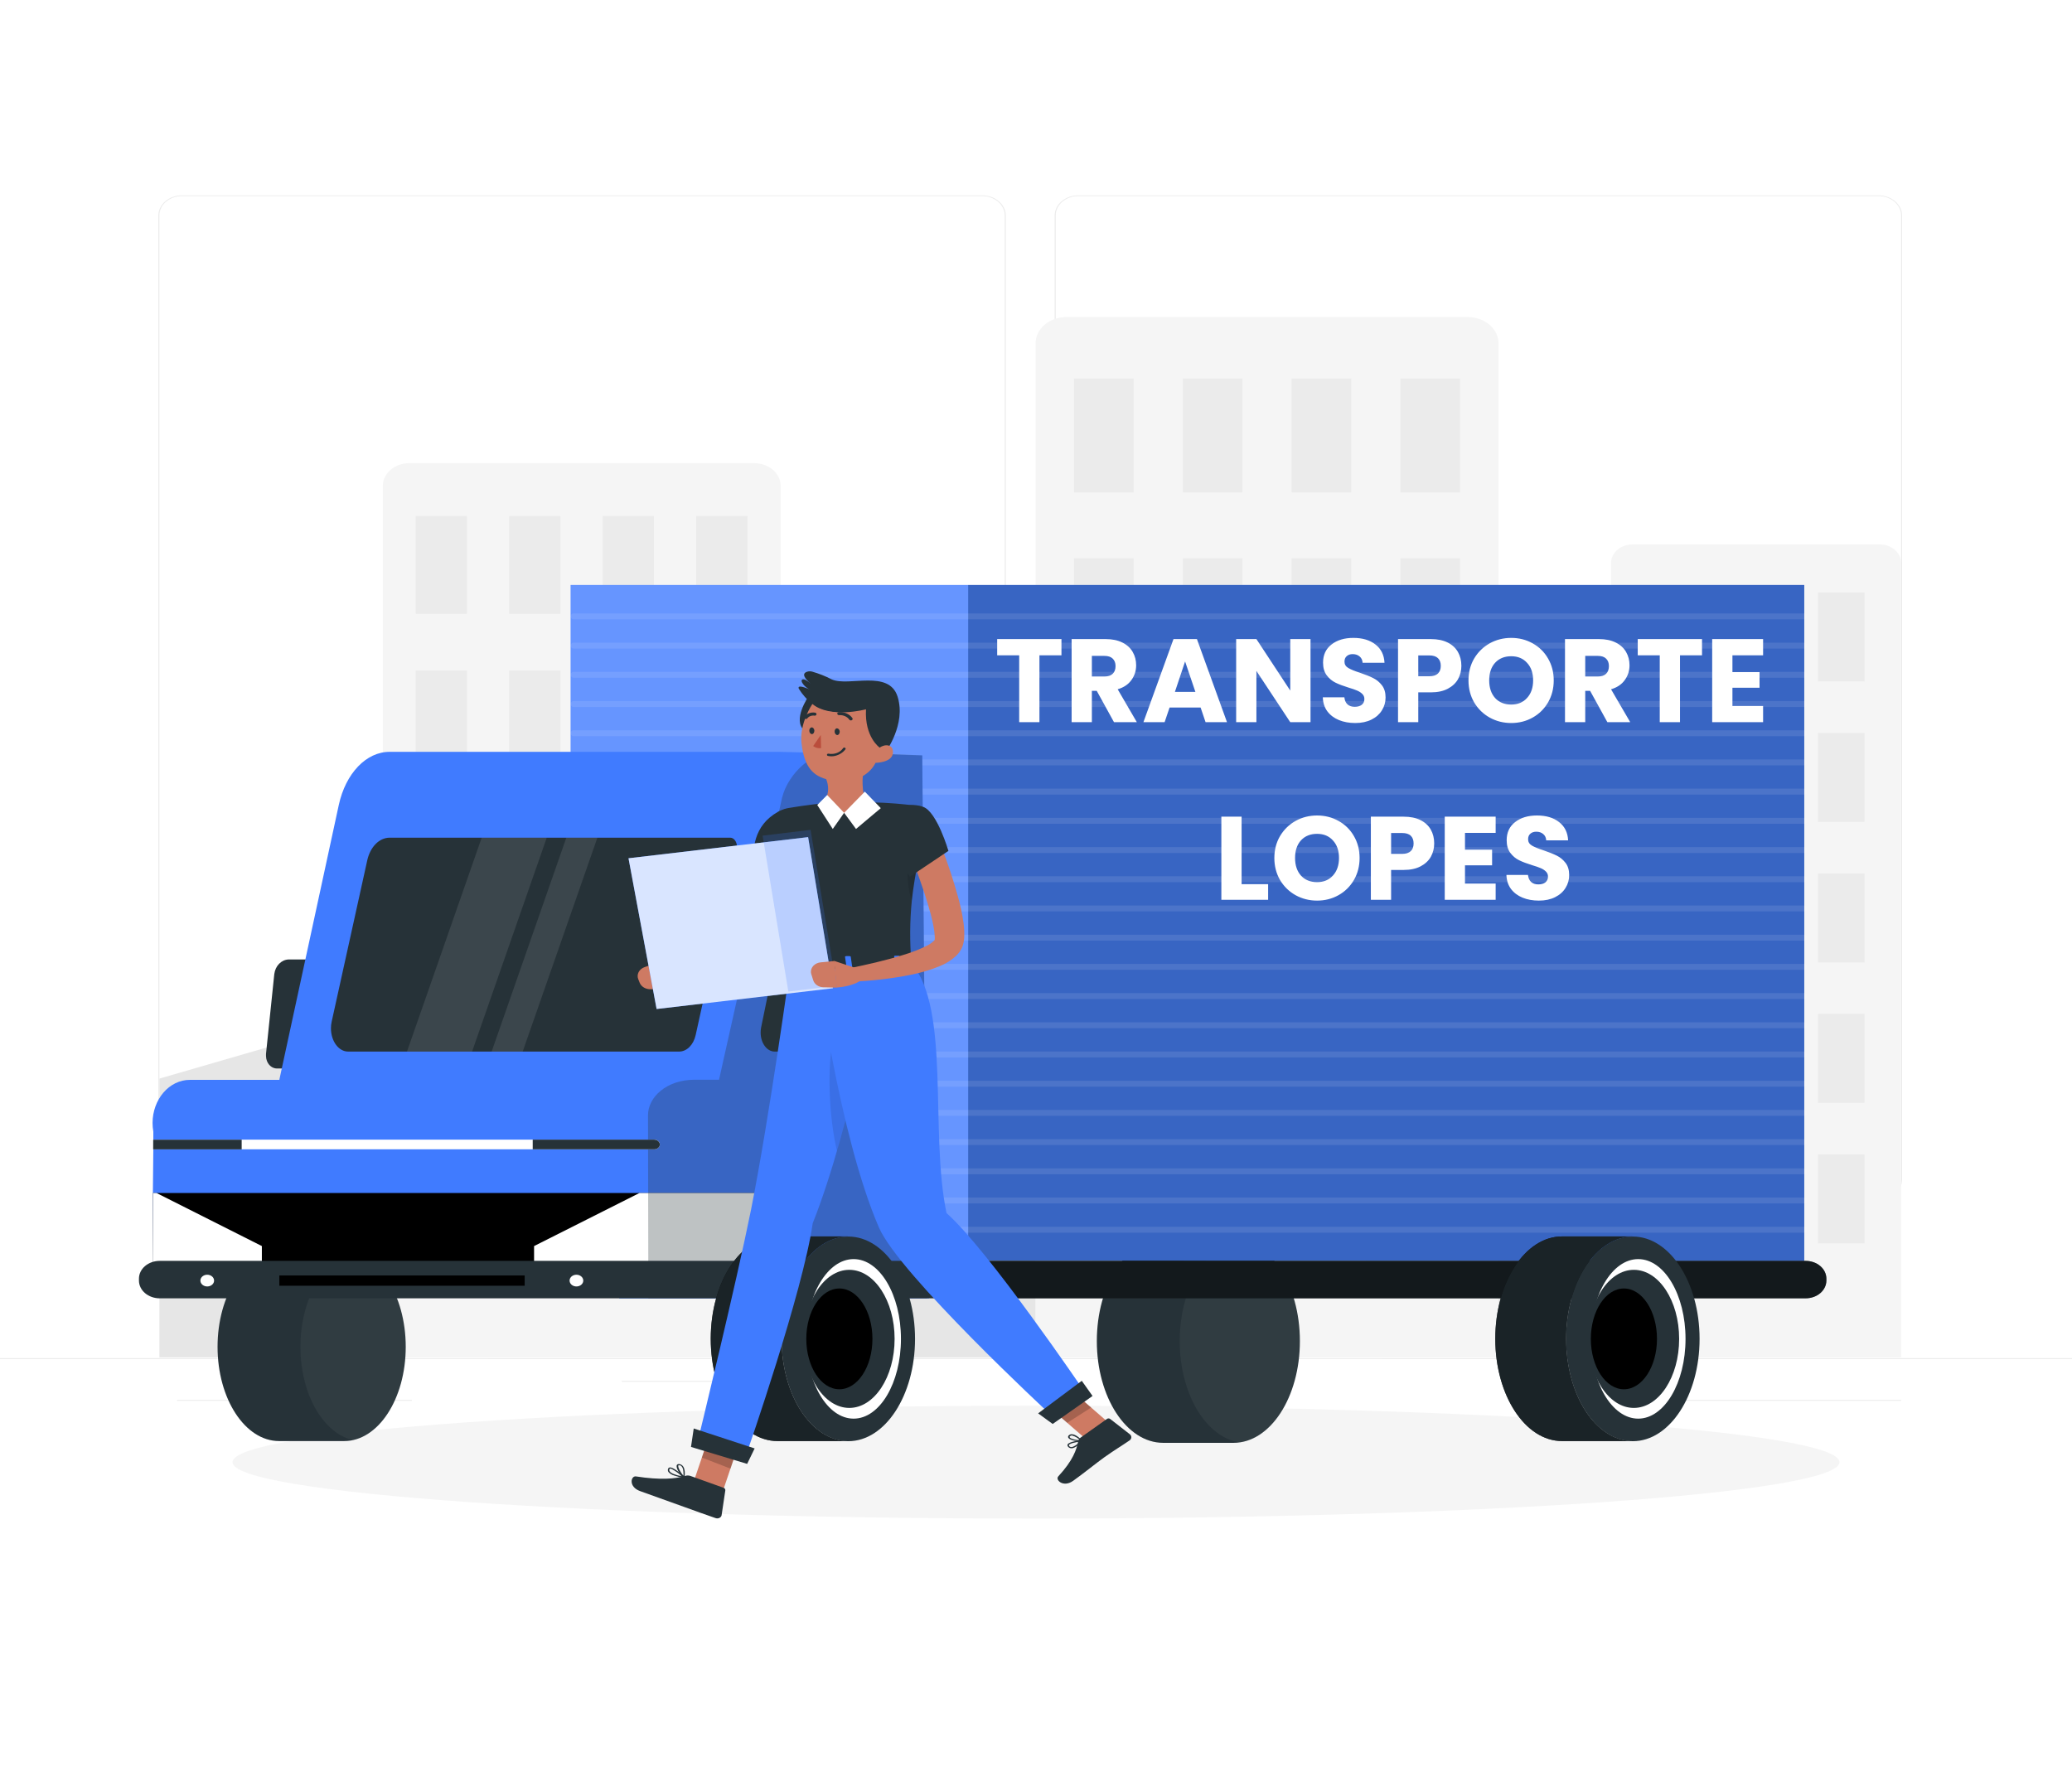 <svg width="700" height="600" viewBox="0 0 700 600" fill="none" xmlns="http://www.w3.org/2000/svg">
<path d="M700 458.88H0V459.18H700V458.88Z" fill="#EBEBEB"/>
<path d="M242.508 466.536H210.056V466.836H242.508V466.536Z" fill="#EBEBEB"/>
<path d="M642.278 472.968H562.94V473.268H642.278V472.968Z" fill="#EBEBEB"/>
<path d="M139.146 472.968H59.808V473.268H139.146V472.968Z" fill="#EBEBEB"/>
<path d="M331.8 405.36H61.474C59.356 405.357 57.327 404.634 55.831 403.349C54.334 402.064 53.494 400.323 53.494 398.508V72.792C53.513 70.987 54.361 69.262 55.855 67.99C57.349 66.718 59.368 66.003 61.474 66H331.8C333.92 66 335.953 66.722 337.453 68.007C338.952 69.292 339.794 71.035 339.794 72.852V398.508C339.794 400.325 338.952 402.068 337.453 403.353C335.953 404.638 333.92 405.36 331.8 405.36ZM61.474 66.24C59.449 66.243 57.508 66.935 56.078 68.163C54.647 69.392 53.844 71.056 53.844 72.792V398.508C53.844 400.244 54.647 401.908 56.078 403.137C57.508 404.365 59.449 405.057 61.474 405.06H331.8C333.825 405.054 335.765 404.361 337.197 403.134C338.629 401.907 339.437 400.244 339.444 398.508V72.792C339.437 71.056 338.629 69.393 337.197 68.166C335.765 66.939 333.825 66.246 331.8 66.24H61.474Z" fill="#EBEBEB"/>
<path d="M634.634 405.36H364.294C362.176 405.354 360.147 404.63 358.65 403.346C357.152 402.062 356.307 400.323 356.3 398.508V72.792C356.322 70.986 357.174 69.26 358.67 67.989C360.166 66.718 362.187 66.003 364.294 66H634.634C636.737 66.006 638.753 66.723 640.244 67.994C641.735 69.265 642.582 70.989 642.6 72.792V398.508C642.602 399.406 642.397 400.296 641.998 401.126C641.599 401.957 641.012 402.712 640.273 403.348C639.533 403.984 638.654 404.49 637.687 404.835C636.719 405.18 635.682 405.358 634.634 405.36ZM364.294 66.24C362.269 66.246 360.329 66.939 358.897 68.166C357.465 69.393 356.657 71.056 356.65 72.792V398.508C356.657 400.244 357.465 401.907 358.897 403.134C360.329 404.361 362.269 405.054 364.294 405.06H634.634C636.659 405.054 638.599 404.361 640.031 403.134C641.463 401.907 642.271 400.244 642.278 398.508V72.792C642.271 71.056 641.463 69.393 640.031 68.166C638.599 66.939 636.659 66.246 634.634 66.24H364.294Z" fill="#EBEBEB"/>
<path d="M138.18 156.492H254.8C255.973 156.49 257.136 156.687 258.22 157.072C259.305 157.456 260.29 158.02 261.12 158.731C261.95 159.442 262.608 160.287 263.056 161.216C263.504 162.146 263.734 163.142 263.732 164.148V458.604H129.332V164.136C129.336 162.12 130.267 160.187 131.923 158.755C133.58 157.324 135.828 156.511 138.18 156.492Z" fill="#F5F5F5"/>
<path d="M157.752 174.336H140.42V207.408H157.752V174.336Z" fill="#EBEBEB"/>
<path d="M252.532 174.336H235.2V207.408H252.532V174.336Z" fill="#EBEBEB"/>
<path d="M189.336 174.336H172.004V207.408H189.336V174.336Z" fill="#EBEBEB"/>
<path d="M220.934 174.336H203.602V207.408H220.934V174.336Z" fill="#EBEBEB"/>
<path d="M157.752 226.548H140.42V259.62H157.752V226.548Z" fill="#EBEBEB"/>
<path d="M252.532 226.548H235.2V259.62H252.532V226.548Z" fill="#EBEBEB"/>
<path d="M189.336 226.548H172.004V259.62H189.336V226.548Z" fill="#EBEBEB"/>
<path d="M220.934 226.548H203.602V259.62H220.934V226.548Z" fill="#EBEBEB"/>
<path d="M157.752 278.748H140.42V311.82H157.752V278.748Z" fill="#EBEBEB"/>
<path d="M252.532 278.748H235.2V311.82H252.532V278.748Z" fill="#EBEBEB"/>
<path d="M189.336 278.748H172.004V311.82H189.336V278.748Z" fill="#EBEBEB"/>
<path d="M220.934 278.748H203.602V311.82H220.934V278.748Z" fill="#EBEBEB"/>
<path d="M157.752 330.96H140.42V364.032H157.752V330.96Z" fill="#EBEBEB"/>
<path d="M252.532 330.96H235.2V364.032H252.532V330.96Z" fill="#EBEBEB"/>
<path d="M189.336 330.96H172.004V364.032H189.336V330.96Z" fill="#EBEBEB"/>
<path d="M220.934 330.96H203.602V364.032H220.934V330.96Z" fill="#EBEBEB"/>
<path d="M157.752 383.16H140.42V416.232H157.752V383.16Z" fill="#EBEBEB"/>
<path d="M252.532 383.16H235.2V416.232H252.532V383.16Z" fill="#EBEBEB"/>
<path d="M189.336 383.16H172.004V416.232H189.336V383.16Z" fill="#EBEBEB"/>
<path d="M220.934 383.16H203.602V416.232H220.934V383.16Z" fill="#EBEBEB"/>
<path d="M551.516 183.936H635.012C636.938 183.939 638.784 184.596 640.146 185.764C641.508 186.931 642.274 188.513 642.278 190.164V458.604H544.278V190.176C544.278 188.527 545.039 186.946 546.395 185.776C547.752 184.607 549.593 183.946 551.516 183.936Z" fill="#F5F5F5"/>
<path d="M572.488 200.172H556.738V230.232H572.488V200.172Z" fill="#EBEBEB"/>
<path d="M601.216 200.172H585.466V230.232H601.216V200.172Z" fill="#EBEBEB"/>
<path d="M629.93 200.172H614.18V230.232H629.93V200.172Z" fill="#EBEBEB"/>
<path d="M572.488 247.632H556.738V277.692H572.488V247.632Z" fill="#EBEBEB"/>
<path d="M601.216 247.632H585.466V277.692H601.216V247.632Z" fill="#EBEBEB"/>
<path d="M629.93 247.632H614.18V277.692H629.93V247.632Z" fill="#EBEBEB"/>
<path d="M572.488 295.104H556.738V325.164H572.488V295.104Z" fill="#EBEBEB"/>
<path d="M601.216 295.104H585.466V325.164H601.216V295.104Z" fill="#EBEBEB"/>
<path d="M629.93 295.104H614.18V325.164H629.93V295.104Z" fill="#EBEBEB"/>
<path d="M572.488 342.552H556.738V372.612H572.488V342.552Z" fill="#EBEBEB"/>
<path d="M601.216 342.552H585.466V372.612H601.216V342.552Z" fill="#EBEBEB"/>
<path d="M629.93 342.552H614.18V372.612H629.93V342.552Z" fill="#EBEBEB"/>
<path d="M572.488 390.024H556.738V420.084H572.488V390.024Z" fill="#EBEBEB"/>
<path d="M601.216 390.024H585.466V420.084H601.216V390.024Z" fill="#EBEBEB"/>
<path d="M629.93 390.024H614.18V420.084H629.93V390.024Z" fill="#EBEBEB"/>
<path d="M360.234 107.112H495.866C498.621 107.112 501.263 108.05 503.211 109.72C505.16 111.39 506.254 113.655 506.254 116.016V458.604H349.86V116.016C349.86 113.657 350.953 111.394 352.898 109.724C354.843 108.055 357.481 107.115 360.234 107.112Z" fill="#F5F5F5"/>
<path d="M382.998 127.884H362.838V166.356H382.998V127.884Z" fill="#EBEBEB"/>
<path d="M493.262 127.884H473.102V166.356H493.262V127.884Z" fill="#EBEBEB"/>
<path d="M419.748 127.884H399.588V166.356H419.748V127.884Z" fill="#EBEBEB"/>
<path d="M456.512 127.884H436.352V166.356H456.512V127.884Z" fill="#EBEBEB"/>
<path d="M382.998 188.628H362.838V227.1H382.998V188.628Z" fill="#EBEBEB"/>
<path d="M493.262 188.628H473.102V227.1H493.262V188.628Z" fill="#EBEBEB"/>
<path d="M419.748 188.628H399.588V227.1H419.748V188.628Z" fill="#EBEBEB"/>
<path d="M456.512 188.628H436.352V227.1H456.512V188.628Z" fill="#EBEBEB"/>
<path d="M382.998 249.372H362.838V287.844H382.998V249.372Z" fill="#EBEBEB"/>
<path d="M493.262 249.372H473.102V287.844H493.262V249.372Z" fill="#EBEBEB"/>
<path d="M419.748 249.372H399.588V287.844H419.748V249.372Z" fill="#EBEBEB"/>
<path d="M456.512 249.372H436.352V287.844H456.512V249.372Z" fill="#EBEBEB"/>
<path d="M382.998 310.104H362.838V348.576H382.998V310.104Z" fill="#EBEBEB"/>
<path d="M493.262 310.104H473.102V348.576H493.262V310.104Z" fill="#EBEBEB"/>
<path d="M419.748 310.104H399.588V348.576H419.748V310.104Z" fill="#EBEBEB"/>
<path d="M456.512 310.104H436.352V348.576H456.512V310.104Z" fill="#EBEBEB"/>
<path d="M382.998 370.836H362.838V409.308H382.998V370.836Z" fill="#EBEBEB"/>
<path d="M493.262 370.836H473.102V409.308H493.262V370.836Z" fill="#EBEBEB"/>
<path d="M419.748 370.836H399.588V409.308H419.748V370.836Z" fill="#EBEBEB"/>
<path d="M456.512 370.836H436.352V409.308H456.512V370.836Z" fill="#EBEBEB"/>
<path d="M349.846 233.004H263.69V458.616H349.846V233.004Z" fill="#E6E6E6"/>
<path d="M544.334 257.16H506.268V458.604H544.334V257.16Z" fill="#E6E6E6"/>
<path d="M129.248 458.604H53.844V364.416L129.248 342.552V458.604Z" fill="#E6E6E6"/>
<path d="M350 513.072C499.915 513.072 621.446 504.535 621.446 494.004C621.446 483.473 499.915 474.936 350 474.936C200.085 474.936 78.554 483.473 78.554 494.004C78.554 504.535 200.085 513.072 350 513.072Z" fill="#F5F5F5"/>
<path d="M416.752 418.704H392.952C380.562 418.704 370.552 434.1 370.552 453.096C370.552 472.092 380.59 487.476 392.952 487.476H416.752C429.142 487.476 439.152 472.08 439.152 453.096C439.152 434.112 429.142 418.704 416.752 418.704Z" fill="#263238"/>
<path opacity="0.05" d="M444.752 418.704H420.952C408.562 418.704 398.552 434.1 398.552 453.096C398.552 472.092 408.59 487.476 420.952 487.476H444.752C457.142 487.476 467.152 472.08 467.152 453.096C467.152 434.112 457.142 418.704 444.752 418.704Z" fill="white"/>
<path d="M609.546 426.072L192.78 425.82V197.64H609.546V426.072Z" fill="#407BFF"/>
<path opacity="0.3" d="M609.546 197.64H327.082V426.06H609.546V197.64Z" fill="#263238"/>
<path opacity="0.2" d="M327.082 197.64H192.78V430.572H327.082V197.64Z" fill="white"/>
<path opacity="0.1" d="M193.788 208.248H609.546" stroke="white" stroke-width="2" stroke-linecap="round" stroke-linejoin="round"/>
<path opacity="0.1" d="M193.788 218.124H609.546" stroke="white" stroke-width="2" stroke-linecap="round" stroke-linejoin="round"/>
<path opacity="0.1" d="M193.788 227.988H609.546" stroke="white" stroke-width="2" stroke-linecap="round" stroke-linejoin="round"/>
<path opacity="0.1" d="M193.788 237.852H609.546" stroke="white" stroke-width="2" stroke-linecap="round" stroke-linejoin="round"/>
<path opacity="0.1" d="M193.788 247.728H609.546" stroke="white" stroke-width="2" stroke-linecap="round" stroke-linejoin="round"/>
<path opacity="0.1" d="M193.788 257.592H609.546" stroke="white" stroke-width="2" stroke-linecap="round" stroke-linejoin="round"/>
<path opacity="0.1" d="M193.788 267.456H609.546" stroke="white" stroke-width="2" stroke-linecap="round" stroke-linejoin="round"/>
<path opacity="0.1" d="M193.788 277.32H609.546" stroke="white" stroke-width="2" stroke-linecap="round" stroke-linejoin="round"/>
<path opacity="0.1" d="M193.788 287.196H609.546" stroke="white" stroke-width="2" stroke-linecap="round" stroke-linejoin="round"/>
<path opacity="0.1" d="M193.788 297.06H609.546" stroke="white" stroke-width="2" stroke-linecap="round" stroke-linejoin="round"/>
<path opacity="0.1" d="M193.788 306.924H609.546" stroke="white" stroke-width="2" stroke-linecap="round" stroke-linejoin="round"/>
<path opacity="0.1" d="M193.788 316.8H609.546" stroke="white" stroke-width="2" stroke-linecap="round" stroke-linejoin="round"/>
<path opacity="0.1" d="M193.788 326.664H609.546" stroke="white" stroke-width="2" stroke-linecap="round" stroke-linejoin="round"/>
<path opacity="0.1" d="M193.788 336.528H609.546" stroke="white" stroke-width="2" stroke-linecap="round" stroke-linejoin="round"/>
<path opacity="0.1" d="M193.788 346.392H609.546" stroke="white" stroke-width="2" stroke-linecap="round" stroke-linejoin="round"/>
<path opacity="0.1" d="M193.788 356.268H609.546" stroke="white" stroke-width="2" stroke-linecap="round" stroke-linejoin="round"/>
<path opacity="0.1" d="M193.788 366.132H609.546" stroke="white" stroke-width="2" stroke-linecap="round" stroke-linejoin="round"/>
<path opacity="0.1" d="M193.788 375.996H609.546" stroke="white" stroke-width="2" stroke-linecap="round" stroke-linejoin="round"/>
<path opacity="0.1" d="M193.788 385.872H609.546" stroke="white" stroke-width="2" stroke-linecap="round" stroke-linejoin="round"/>
<path opacity="0.1" d="M193.788 395.736H609.546" stroke="white" stroke-width="2" stroke-linecap="round" stroke-linejoin="round"/>
<path opacity="0.1" d="M193.788 405.6H609.546" stroke="white" stroke-width="2" stroke-linecap="round" stroke-linejoin="round"/>
<path opacity="0.1" d="M193.788 415.476H609.546" stroke="white" stroke-width="2" stroke-linecap="round" stroke-linejoin="round"/>
<path d="M116.298 423.192H94.276C82.796 423.192 73.5 437.448 73.5 455.04C73.5 472.632 82.796 486.876 94.276 486.876H116.298C127.778 486.876 137.074 472.62 137.074 455.04C137.074 437.46 127.778 423.192 116.298 423.192Z" fill="#263238"/>
<path opacity="0.05" d="M144.312 423.192H122.276C110.796 423.192 101.5 437.448 101.5 455.04C101.5 472.632 110.796 486.876 122.276 486.876H144.312C155.778 486.876 165.088 472.62 165.088 455.04C165.088 437.46 155.778 423.192 144.312 423.192Z" fill="white"/>
<path d="M104.048 360.996H93.632C91.588 361.056 89.908 359.184 89.866 356.808C89.838 356.561 89.838 356.311 89.866 356.064L92.666 329.1C93.016 326.328 95.018 324.3 97.426 324.168H107.94C109.97 324.168 111.65 326.004 111.692 328.38C111.692 328.62 111.692 328.86 111.692 329.1L108.892 356.064C108.472 358.8 106.4 360.924 104.048 360.996Z" fill="#263238"/>
<path d="M114.464 271.932L94.374 364.8L313.096 438.24L311.57 255.216L263.466 254.016H131.698C123.774 253.956 116.788 261.252 114.464 271.932Z" fill="#407BFF"/>
<path d="M277.2 286.872C269.038 286.56 261.716 292.296 259.322 300.852L242.774 360.276H210.924L209.188 438.672H313.95" fill="#407BFF"/>
<path d="M117.6 355.284C114.394 355.284 111.804 351.756 111.804 347.412C111.803 346.655 111.887 345.899 112.056 345.156L124.082 290.628C125.09 286.104 128.17 283.008 131.656 283.02H246.708C247.954 283.02 248.976 284.388 248.976 286.092C248.979 286.394 248.946 286.696 248.878 286.992C246.358 298.224 238.168 335.436 235.032 349.668C234.304 353.004 232.036 355.284 229.432 355.284H117.6Z" fill="#263238"/>
<path d="M223.468 379.452C223.466 380.408 223.386 381.362 223.23 382.308L222.628 385.824L222.278 387.9L219.702 403.068L215.502 427.728L214.34 434.58H51.534V427.728L51.646 403.068L51.8 388.32V382.32C50.4 374.4 54.866 366.72 61.67 365.124C62.468 364.937 63.292 364.844 64.12 364.848H210.924C217.854 364.8 223.468 371.376 223.468 379.452Z" fill="#407BFF"/>
<path d="M306.222 290.4V348.852C306.222 352.392 304.108 355.272 301.49 355.284H261.702C259.084 355.284 256.97 352.404 256.97 348.852C256.969 348.273 257.025 347.695 257.138 347.124L269.402 287.364C269.99 284.496 271.95 282.564 274.134 282.672L301.658 283.968C304.206 284.1 306.222 286.944 306.222 290.4Z" fill="#263238"/>
<path opacity="0.1" d="M184.716 283.02H162.736L137.494 355.284H159.488L184.716 283.02Z" fill="white"/>
<path opacity="0.1" d="M201.824 283.02H191.324L166.096 355.284H176.582L201.824 283.02Z" fill="white"/>
<path d="M265.65 403.068V427.728H51.562L51.674 403.068H265.65Z" fill="black"/>
<path d="M235.83 403.068H216.034L180.432 420.996V427.728H265.65V403.068H235.83Z" fill="white"/>
<path d="M88.466 420.996V427.728H51.562L51.674 403.068H52.878L88.466 420.996Z" fill="white"/>
<path opacity="0.3" d="M313.194 438.672L311.57 255.216L282.17 254.016C274.834 253.704 266.364 261.012 264.222 269.484L242.914 364.8H234.612C225.288 364.8 218.904 370.62 218.918 376.8L219.044 438.696H313.194" fill="#263238"/>
<path d="M222.922 386.688C222.919 386.916 222.86 387.14 222.749 387.347C222.638 387.554 222.478 387.738 222.278 387.888C221.936 388.16 221.485 388.311 221.018 388.308H51.8V385.044H221.06C221.382 385.045 221.699 385.116 221.981 385.25C222.262 385.384 222.499 385.578 222.67 385.812C222.847 386.078 222.934 386.382 222.922 386.688Z" fill="white"/>
<path d="M81.648 385.056V388.32H51.744L51.758 385.056H81.648Z" fill="#263238"/>
<path d="M222.922 386.688C222.919 386.916 222.86 387.14 222.749 387.347C222.638 387.554 222.478 387.738 222.278 387.888C221.936 388.16 221.485 388.311 221.018 388.308H179.97V385.044H221.018C221.34 385.045 221.657 385.116 221.939 385.25C222.22 385.384 222.457 385.578 222.628 385.812C222.82 386.075 222.921 386.378 222.922 386.688Z" fill="#263238"/>
<path d="M617.022 432V432.648C617.022 434.239 616.284 435.765 614.972 436.891C613.659 438.016 611.879 438.648 610.022 438.648H53.942C52.086 438.648 50.305 438.016 48.992 436.891C47.679 435.765 46.942 434.239 46.942 432.648V432C46.942 430.409 47.679 428.883 48.992 427.757C50.305 426.632 52.086 426 53.942 426H610.022C611.879 426 613.659 426.632 614.972 427.757C616.284 428.883 617.022 430.409 617.022 432Z" fill="#263238"/>
<path d="M177.254 430.932H94.374V434.4H177.254V430.932Z" fill="black"/>
<path d="M72.324 432.66C72.324 433.051 72.189 433.433 71.936 433.759C71.683 434.084 71.323 434.338 70.901 434.488C70.48 434.638 70.016 434.678 69.569 434.603C69.121 434.527 68.709 434.34 68.386 434.064C68.062 433.789 67.841 433.437 67.75 433.054C67.659 432.67 67.703 432.273 67.876 431.911C68.049 431.549 68.343 431.239 68.721 431.02C69.099 430.801 69.544 430.682 70 430.68C70.305 430.678 70.606 430.728 70.888 430.827C71.17 430.926 71.427 431.072 71.642 431.256C71.859 431.44 72.03 431.659 72.147 431.9C72.264 432.141 72.324 432.399 72.324 432.66Z" fill="white"/>
<path d="M197.05 432.66C197.05 433.052 196.915 433.434 196.661 433.76C196.407 434.086 196.046 434.339 195.624 434.489C195.202 434.639 194.738 434.678 194.289 434.602C193.841 434.526 193.43 434.337 193.107 434.06C192.784 433.783 192.564 433.43 192.474 433.046C192.385 432.662 192.431 432.264 192.606 431.902C192.781 431.541 193.077 431.231 193.457 431.014C193.837 430.796 194.283 430.68 194.74 430.68C195.043 430.68 195.344 430.731 195.624 430.831C195.904 430.93 196.159 431.076 196.373 431.26C196.588 431.444 196.758 431.662 196.874 431.902C196.99 432.143 197.05 432.4 197.05 432.66Z" fill="white"/>
<path d="M264.026 452.316C264.026 433.224 274.12 417.744 286.58 417.744H262.654C250.208 417.744 240.114 433.224 240.114 452.316C240.114 471.408 250.208 486.876 262.654 486.876H286.58C274.12 486.912 264.026 471.444 264.026 452.316Z" fill="black"/>
<path opacity="0.7" d="M264.026 452.316C264.026 433.224 274.12 417.744 286.58 417.744H262.654C250.208 417.744 240.114 433.224 240.114 452.316C240.114 471.408 250.208 486.876 262.654 486.876H286.58C274.12 486.912 264.026 471.444 264.026 452.316Z" fill="#263238"/>
<path d="M286.58 486.924C299.036 486.924 309.134 471.446 309.134 452.352C309.134 433.258 299.036 417.78 286.58 417.78C274.124 417.78 264.026 433.258 264.026 452.352C264.026 471.446 274.124 486.924 286.58 486.924Z" fill="#263238"/>
<path d="M288.386 479.304C297.216 479.304 304.374 467.237 304.374 452.352C304.374 437.467 297.216 425.4 288.386 425.4C279.556 425.4 272.398 437.467 272.398 452.352C272.398 467.237 279.556 479.304 288.386 479.304Z" fill="white"/>
<path d="M286.93 475.68C295.381 475.68 302.232 465.236 302.232 452.352C302.232 439.468 295.381 429.024 286.93 429.024C278.479 429.024 271.628 439.468 271.628 452.352C271.628 465.236 278.479 475.68 286.93 475.68Z" fill="#263238"/>
<path d="M283.57 469.38C289.74 469.38 294.742 461.756 294.742 452.352C294.742 442.948 289.74 435.324 283.57 435.324C277.4 435.324 272.398 442.948 272.398 452.352C272.398 461.756 277.4 469.38 283.57 469.38Z" fill="black"/>
<path opacity="0.5" d="M617.022 432V432.648C617.022 434.239 616.285 435.765 614.972 436.891C613.659 438.016 611.879 438.648 610.022 438.648H327.082V426H610.022C611.879 426 613.659 426.632 614.972 427.757C616.285 428.883 617.022 430.409 617.022 432Z" fill="black"/>
<path d="M529.088 452.316C529.088 433.224 539.182 417.744 551.628 417.744H527.716C515.256 417.744 505.162 433.224 505.162 452.316C505.162 471.408 515.256 486.876 527.716 486.876H551.6C539.182 486.912 529.088 471.444 529.088 452.316Z" fill="black"/>
<path opacity="0.7" d="M529.088 452.316C529.088 433.224 539.182 417.744 551.628 417.744H527.716C515.256 417.744 505.162 433.224 505.162 452.316C505.162 471.408 515.256 486.876 527.716 486.876H551.6C539.182 486.912 529.088 471.444 529.088 452.316Z" fill="#263238"/>
<path d="M551.628 486.924C564.084 486.924 574.182 471.446 574.182 452.352C574.182 433.258 564.084 417.78 551.628 417.78C539.172 417.78 529.074 433.258 529.074 452.352C529.074 471.446 539.172 486.924 551.628 486.924Z" fill="#263238"/>
<path d="M553.448 479.304C562.278 479.304 569.436 467.237 569.436 452.352C569.436 437.467 562.278 425.4 553.448 425.4C544.618 425.4 537.46 437.467 537.46 452.352C537.46 467.237 544.618 479.304 553.448 479.304Z" fill="white"/>
<path d="M551.978 475.68C560.429 475.68 567.28 465.236 567.28 452.352C567.28 439.468 560.429 429.024 551.978 429.024C543.527 429.024 536.676 439.468 536.676 452.352C536.676 465.236 543.527 475.68 551.978 475.68Z" fill="#263238"/>
<path d="M548.618 469.38C554.788 469.38 559.79 461.756 559.79 452.352C559.79 442.948 554.788 435.324 548.618 435.324C542.448 435.324 537.446 442.948 537.446 452.352C537.446 461.756 542.448 469.38 548.618 469.38Z" fill="black"/>
<path d="M267.241 288.991C266.961 293.611 266.471 298.075 265.673 302.623C264.984 307.32 263.784 311.952 262.089 316.459C261.555 317.771 260.885 319.04 260.087 320.251C259.532 321.067 258.854 321.817 258.071 322.483L257.679 322.795L257.455 322.939L257.343 323.023L256.867 323.299L255.929 323.863C253.552 325.17 251.051 326.306 248.453 327.259C243.523 329.116 238.4 330.57 233.151 331.603L231.331 327.331C235.783 325.219 240.347 323.059 244.505 320.815C246.538 319.746 248.492 318.572 250.357 317.299L250.973 316.855L251.281 316.627C251.281 316.627 251.407 316.447 251.561 316.159C251.97 315.382 252.307 314.58 252.569 313.759C253.202 311.785 253.702 309.781 254.067 307.759C254.501 305.671 254.851 303.547 255.145 301.387C255.719 297.103 256.209 292.711 256.545 288.439L267.241 288.991Z" fill="#CE7A63"/>
<path d="M234.649 327.391L226.053 325.111L227.663 334.027C227.663 334.027 233.263 333.427 236.063 330.739L234.649 327.391Z" fill="#CE7A63"/>
<path d="M215.637 330.847L216.113 332.047C216.382 332.709 216.895 333.279 217.574 333.671C218.253 334.063 219.062 334.255 219.879 334.219L224.261 334.051L222.637 325.111L217.821 326.731C216.908 327.042 216.17 327.645 215.763 328.412C215.356 329.179 215.311 330.051 215.637 330.847Z" fill="#CE7A63"/>
<path d="M277.405 280.339C277.405 283.123 275.837 288.619 274.493 292.747C273.499 295.711 272.673 297.967 272.673 297.967L270.699 297.547L254.431 294.019C254.179 286.819 254.501 278.983 262.831 274.279C268.039 271.327 277.363 275.383 277.405 280.339Z" fill="#263238"/>
<path opacity="0.3" d="M277.391 280.819C276.327 279.859 273.919 279.691 268.669 281.119C261.151 283.159 259.051 290.215 258.953 295.003L270.699 297.547L271.707 297.775L272.673 297.967C272.673 297.967 273.079 296.839 273.667 295.123C273.905 294.427 274.199 293.611 274.479 292.723C275.881 288.841 276.855 284.856 277.391 280.819Z" fill="black"/>
<path d="M244.015 504.355L234.089 501.379L240.333 482.947L250.245 485.935L244.015 504.355Z" fill="#CE7A63"/>
<path d="M376.637 482.515L368.559 487.675L352.025 473.311L360.103 468.151L376.637 482.515Z" fill="#CE7A63"/>
<path d="M365.255 485.575L373.977 479.395C374.125 479.285 374.314 479.224 374.509 479.224C374.705 479.224 374.894 479.285 375.041 479.395L381.733 484.603C381.884 484.731 382.003 484.883 382.084 485.051C382.166 485.219 382.207 485.399 382.207 485.581C382.207 485.762 382.166 485.942 382.084 486.11C382.003 486.278 381.884 486.43 381.733 486.559L381.593 486.667C378.513 488.779 376.889 489.667 373.053 492.379C370.701 494.047 365.759 498.043 362.497 500.347C359.235 502.651 356.407 500.023 357.527 498.811C362.525 493.387 363.687 489.811 364.275 486.883C364.416 486.363 364.763 485.901 365.255 485.575Z" fill="#263238"/>
<path d="M233.417 498.715L244.449 502.663C244.646 502.736 244.81 502.863 244.916 503.023C245.022 503.183 245.064 503.368 245.037 503.551L243.791 511.891C243.742 512.224 243.541 512.528 243.231 512.735C242.922 512.942 242.529 513.035 242.139 512.995C241.994 512.981 241.853 512.949 241.719 512.899C237.813 511.543 235.979 510.871 231.135 509.131L216.267 503.791C212.235 502.339 213.103 498.547 214.867 498.823C223.029 500.095 228.293 499.675 231.513 498.631C231.822 498.536 232.148 498.495 232.475 498.509C232.802 498.524 233.122 498.593 233.417 498.715Z" fill="#263238"/>
<path opacity="0.2" d="M240.333 482.959L237.127 492.451L246.787 496.195L250.259 485.935L240.333 482.959Z" fill="black"/>
<path opacity="0.2" d="M360.117 468.151L352.025 473.311L360.551 480.715L368.629 475.555L360.117 468.151Z" fill="black"/>
<path d="M307.925 325.387L267.045 325.891C261.445 298.759 260.045 285.811 260.045 279.583C260.038 278.029 260.664 276.522 261.814 275.322C262.964 274.122 264.566 273.303 266.345 273.007C268.837 272.587 271.945 272.107 275.067 271.735C276.131 271.615 277.209 271.495 278.273 271.399C284.447 270.945 290.651 270.868 296.837 271.171C297.761 271.171 298.671 271.243 299.637 271.291C303.837 271.519 307.673 271.975 310.403 272.335C311.385 272.47 312.264 272.934 312.847 273.625C313.43 274.316 313.669 275.177 313.511 276.019C313.518 276.078 313.518 276.139 313.511 276.199C312.307 280.999 311.327 285.259 310.543 289.051C309.297 295.051 308.513 299.947 308.051 304.219C307.351 311.26 307.309 318.339 307.925 325.387Z" fill="#263238"/>
<path opacity="0.1" d="M308.037 304.255C305.979 298.963 306.091 287.983 308.303 284.431L310.557 289.075C309.283 295.111 308.499 299.983 308.037 304.255Z" fill="black"/>
<path d="M267.045 325.891C267.045 325.891 260.045 376.903 253.731 408.691C248.733 433.579 236.105 485.383 236.105 485.383L252.499 490.363C252.499 490.363 271.273 436.363 274.563 413.299C287.793 380.047 297.313 325.639 297.313 325.639L267.045 325.891Z" fill="#407BFF"/>
<path d="M233.445 488.863L252.415 494.587L254.949 489.367L234.369 482.623L233.445 488.863Z" fill="#263238"/>
<path opacity="0.1" d="M287.765 341.047L281.633 351.115C279.393 358.699 279.925 377.155 282.767 388.819C287.863 371.239 291.937 352.735 294.471 340.315L287.765 341.047Z" fill="black"/>
<path d="M275.921 325.891C275.921 325.891 283.243 382.987 296.921 414.691C303.781 430.591 354.671 477.727 354.671 477.727L366.151 469.855C366.151 469.855 333.881 422.299 319.769 409.855C314.015 382.255 321.253 340.879 307.883 325.399L275.921 325.891Z" fill="#407BFF"/>
<path d="M355.637 481.099L369.105 471.643L365.465 466.519L350.723 477.523L355.637 481.099Z" fill="#263238"/>
<path d="M308.569 323.335L310.459 326.442C310.599 326.682 310.277 326.947 309.801 326.947L266.905 327.475C266.527 327.475 266.233 327.319 266.191 327.127L265.785 323.995C265.785 323.779 266.079 323.586 266.471 323.586L307.883 323.071C308.014 323.064 308.145 323.084 308.264 323.13C308.384 323.176 308.488 323.246 308.569 323.335Z" fill="#263238"/>
<path d="M303.011 327.391H304.145C304.355 327.391 304.523 327.283 304.509 327.175L303.907 323.095C303.907 322.975 303.711 322.891 303.487 322.891H302.437C302.213 322.891 302.045 322.999 302.073 323.107L302.661 327.175C302.591 327.271 302.801 327.391 303.011 327.391Z" fill="#407BFF"/>
<path d="M269.985 327.775H271.105C271.329 327.775 271.483 327.667 271.469 327.547L270.895 323.479C270.895 323.359 270.671 323.263 270.447 323.263H269.327C269.103 323.263 268.935 323.371 268.949 323.491L269.537 327.559C269.565 327.679 269.761 327.775 269.985 327.775Z" fill="#407BFF"/>
<path d="M286.505 327.547H287.625C287.849 327.547 288.017 327.439 288.003 327.319L287.415 323.25C287.415 323.118 287.205 323.023 286.981 323.035H285.861C285.637 323.035 285.483 323.143 285.483 323.263L286.071 327.331C286.057 327.475 286.281 327.547 286.505 327.547Z" fill="#407BFF"/>
<path d="M212.333 289.975L273.009 282.835L281.409 333.895L221.825 340.903L212.333 289.975Z" fill="#407BFF"/>
<path opacity="0.8" d="M212.333 289.975L273.009 282.835L281.409 333.895L221.825 340.903L212.333 289.975Z" fill="white"/>
<path opacity="0.2" d="M273.842 280.369L257.64 282.333L266.331 335.009L282.533 333.045L273.842 280.369Z" fill="#407BFF"/>
<path d="M290.215 327.463L281.815 324.643L282.641 333.643C282.641 333.643 288.241 333.403 291.251 330.895L290.215 327.463Z" fill="#CE7A63"/>
<path d="M316.633 282.655C318.887 288.055 320.833 293.455 322.485 298.975C323.325 301.747 324.109 304.531 324.739 307.375C325.047 308.815 325.313 310.279 325.509 311.803C325.734 313.395 325.814 315 325.747 316.603C325.708 317.646 325.52 318.682 325.187 319.687C324.727 320.922 323.958 322.056 322.933 323.011C321.436 324.385 319.657 325.512 317.683 326.335C314.453 327.678 311.051 328.697 307.547 329.371C300.997 330.673 294.317 331.44 287.597 331.663L286.939 327.139C290.005 326.515 293.141 325.819 296.193 325.087C299.245 324.355 302.283 323.539 305.195 322.627C307.977 321.807 310.659 320.758 313.203 319.495C314.128 319.031 314.952 318.434 315.639 317.731C315.821 317.491 315.821 317.431 315.793 317.431C315.821 317.075 315.821 316.718 315.793 316.363C315.74 315.199 315.595 314.041 315.359 312.895C315.135 311.695 314.827 310.351 314.491 309.031C313.791 306.463 313.007 303.835 312.125 301.207C310.375 295.999 308.401 290.707 306.427 285.607L316.633 282.655Z" fill="#CE7A63"/>
<path d="M274.073 329.083L274.731 331.171C274.929 331.841 275.376 332.438 276.005 332.871C276.634 333.304 277.411 333.55 278.217 333.571L282.725 333.679L281.899 324.691L277.307 325.135C276.82 325.177 276.347 325.301 275.915 325.499C275.484 325.698 275.103 325.968 274.793 326.294C274.484 326.619 274.252 326.994 274.112 327.396C273.971 327.799 273.925 328.221 273.975 328.639C273.996 328.788 274.029 328.937 274.073 329.083Z" fill="#CE7A63"/>
<path d="M311.859 272.599C316.563 274.243 320.413 287.491 320.413 287.491L307.421 296.191C307.421 296.191 298.209 283.831 300.085 278.467C301.681 273.931 305.867 270.523 311.859 272.599Z" fill="#263238"/>
<path d="M362.077 489.319H361.909C361.674 489.305 361.447 489.24 361.249 489.131C361.051 489.022 360.888 488.872 360.775 488.695C360.692 488.592 360.641 488.473 360.629 488.349C360.617 488.224 360.643 488.099 360.705 487.986C361.279 487.026 364.905 486.643 365.297 486.607C365.344 486.599 365.392 486.604 365.434 486.621C365.477 486.639 365.513 486.667 365.535 486.703C365.562 486.736 365.576 486.776 365.576 486.817C365.576 486.857 365.562 486.897 365.535 486.931C364.779 487.807 363.309 489.247 362.077 489.319ZM364.807 487.075C363.407 487.255 361.433 487.651 361.153 488.179C361.12 488.223 361.102 488.275 361.102 488.329C361.102 488.382 361.12 488.434 361.153 488.479C361.219 488.602 361.323 488.707 361.454 488.783C361.585 488.859 361.737 488.903 361.895 488.911C362.595 488.911 363.715 488.263 364.835 487.075H364.807Z" fill="#263238"/>
<path d="M365.129 486.991C363.911 486.991 361.475 486.619 360.929 485.791C360.842 485.647 360.814 485.482 360.85 485.323C360.886 485.164 360.983 485.02 361.125 484.915C361.249 484.798 361.401 484.707 361.57 484.647C361.739 484.587 361.922 484.559 362.105 484.567C363.575 484.567 365.437 486.499 365.493 486.607C365.514 486.635 365.526 486.669 365.526 486.703C365.526 486.737 365.514 486.77 365.493 486.799C365.482 486.834 365.459 486.865 365.426 486.889C365.394 486.912 365.354 486.927 365.311 486.931L365.129 486.991ZM362.021 484.999C361.824 485.015 361.64 485.092 361.503 485.215C361.293 485.407 361.335 485.526 361.391 485.622C361.713 486.15 363.631 486.583 364.863 486.583C364.161 485.827 363.21 485.271 362.133 484.987L362.021 484.999Z" fill="#263238"/>
<path d="M227.775 498.523C226.997 498.305 226.317 497.886 225.829 497.323C225.718 497.156 225.651 496.972 225.632 496.781C225.612 496.59 225.642 496.399 225.717 496.219C225.756 496.115 225.825 496.022 225.918 495.948C226.011 495.874 226.126 495.823 226.249 495.799C227.537 495.595 230.575 498.391 231.163 498.955C231.191 498.99 231.206 499.032 231.206 499.075C231.206 499.117 231.191 499.159 231.163 499.195C231.14 499.232 231.102 499.262 231.057 499.28C231.011 499.297 230.96 499.301 230.911 499.291C229.838 499.126 228.788 498.869 227.775 498.523ZM226.809 496.267C226.666 496.207 226.506 496.182 226.347 496.195C226.347 496.195 226.221 496.195 226.165 496.339C226.109 496.463 226.087 496.598 226.102 496.731C226.116 496.864 226.167 496.993 226.249 497.107C226.683 497.755 228.181 498.367 230.309 498.763C229.311 497.781 228.139 496.938 226.837 496.267H226.809Z" fill="#263238"/>
<path d="M230.897 499.267H230.813C229.791 498.391 228.125 495.763 228.699 494.923C228.825 494.743 229.091 494.551 229.693 494.695C231.947 495.259 231.261 499.003 231.219 499.159C231.219 499.198 231.202 499.236 231.171 499.265C231.14 499.294 231.097 499.311 231.051 499.315C231.023 499.32 230.994 499.318 230.966 499.31C230.939 499.301 230.915 499.286 230.897 499.267ZM229.777 495.079H229.637C229.413 495.019 229.245 495.079 229.189 495.079C228.853 495.571 229.931 497.551 230.911 498.607C230.897 497.683 231.037 495.559 229.777 495.079Z" fill="#263238"/>
<path d="M273.149 235.267C273.149 235.267 267.549 243.295 271.749 246.811C275.949 250.327 277.181 237.859 277.181 237.859L273.149 235.267Z" fill="#263238"/>
<path d="M299.161 254.107C299.161 254.107 306.161 244.723 303.249 235.399C300.337 226.075 286.729 232.099 280.989 229.543C278.886 228.447 276.646 227.557 274.311 226.891C273.936 226.795 273.54 226.775 273.154 226.831C272.769 226.887 272.403 227.018 272.085 227.215C270.685 228.271 273.121 230.251 273.877 230.995C273.412 230.533 272.875 230.13 272.281 229.795C271.539 229.375 270.545 229.339 270.881 230.407C271.457 231.554 272.489 232.489 273.793 233.047C273.247 232.783 270.013 231.379 269.789 232.255C269.761 232.467 269.826 232.681 269.971 232.855C272.071 236.215 276.299 240.439 281.171 240.523C287.037 240.595 292.637 254.743 299.161 254.107Z" fill="#263238"/>
<path d="M301.639 254.527C301.275 257.695 295.787 257.731 295.787 257.731C294.889 259.544 293.396 261.094 291.489 262.195C291.321 264.108 291.396 266.031 291.713 267.931C292.637 270.919 293.813 271.951 295.283 272.623L294.107 273.619C291.856 274.732 289.313 275.339 286.715 275.383L285.175 274.615L283.159 274.891C277.559 273.319 278.959 270.091 278.959 270.091C279.981 267.899 280.036 265.463 279.113 263.239C273.737 261.799 271.539 257.791 270.783 251.047C270.027 244.303 274.451 237.847 274.451 237.847C280.527 242.875 292.567 239.647 292.567 239.647C292.049 249.103 297.201 252.595 297.201 252.595C298.895 251.299 301.989 251.371 301.639 254.527Z" fill="#CE7A63"/>
<path d="M282.095 255.391C283.54 255.044 284.789 254.259 285.609 253.183C285.676 253.098 285.701 252.994 285.68 252.893C285.659 252.793 285.594 252.703 285.497 252.643C285.45 252.612 285.395 252.59 285.338 252.578C285.28 252.566 285.22 252.564 285.162 252.572C285.103 252.58 285.047 252.597 284.996 252.624C284.946 252.65 284.902 252.685 284.867 252.727C284.395 253.454 283.663 254.034 282.779 254.379C281.894 254.725 280.904 254.818 279.953 254.647C279.84 254.616 279.718 254.626 279.613 254.673C279.508 254.721 279.429 254.802 279.393 254.899C279.358 254.997 279.369 255.104 279.424 255.196C279.479 255.288 279.573 255.358 279.687 255.391C280.477 255.567 281.306 255.567 282.095 255.391Z" fill="#263238"/>
<path d="M283.691 247.135C283.691 247.747 283.411 248.275 282.935 248.335C282.459 248.395 282.025 247.891 281.969 247.279C281.913 246.667 282.263 246.079 282.739 246.079C283.215 246.079 283.635 246.511 283.691 247.135Z" fill="#263238"/>
<path d="M275.123 246.823C275.123 247.435 274.843 247.963 274.367 248.023C273.891 248.083 273.471 247.579 273.415 246.967C273.359 246.355 273.695 245.827 274.171 245.767C274.647 245.707 275.081 246.199 275.123 246.823Z" fill="#263238"/>
<path d="M277.391 252.763L277.293 248.323L274.717 252.067C275.073 252.347 275.499 252.556 275.962 252.676C276.425 252.797 276.913 252.826 277.391 252.763Z" fill="#BA4D3C"/>
<path d="M287.597 243.391C287.658 243.376 287.715 243.352 287.765 243.319C287.834 243.284 287.893 243.238 287.94 243.183C287.987 243.129 288.021 243.067 288.04 243C288.058 242.934 288.06 242.866 288.047 242.799C288.033 242.732 288.004 242.668 287.961 242.611C287.495 241.941 286.819 241.397 286.009 241.04C285.2 240.684 284.29 240.529 283.383 240.595C283.305 240.602 283.228 240.623 283.159 240.656C283.09 240.689 283.029 240.734 282.981 240.788C282.933 240.842 282.897 240.903 282.878 240.969C282.858 241.035 282.854 241.103 282.865 241.171C282.886 241.306 282.969 241.428 283.095 241.511C283.22 241.594 283.38 241.632 283.537 241.615C284.214 241.578 284.89 241.703 285.49 241.973C286.09 242.244 286.591 242.652 286.939 243.151C287.005 243.246 287.104 243.32 287.222 243.363C287.341 243.407 287.472 243.416 287.597 243.391Z" fill="#263238"/>
<path d="M272.407 242.899C272.565 242.863 272.7 242.777 272.785 242.659C273.036 242.333 273.392 242.077 273.81 241.922C274.227 241.766 274.688 241.718 275.137 241.783C275.215 241.796 275.294 241.797 275.372 241.784C275.449 241.77 275.523 241.744 275.588 241.706C275.654 241.668 275.71 241.619 275.752 241.562C275.795 241.505 275.824 241.441 275.837 241.375C275.866 241.241 275.832 241.103 275.743 240.991C275.654 240.878 275.517 240.801 275.361 240.775C274.669 240.664 273.953 240.736 273.309 240.98C272.664 241.224 272.121 241.629 271.749 242.143C271.671 242.261 271.649 242.401 271.688 242.533C271.728 242.665 271.825 242.778 271.959 242.851C272.097 242.913 272.256 242.931 272.407 242.899Z" fill="#263238"/>
<path d="M297.565 273.043L294.555 275.563L289.193 280.075L287.177 277.327L285.175 274.615L292.175 267.463L297.271 272.743L297.565 273.043Z" fill="white"/>
<path d="M285.175 274.615L283.621 276.835L281.339 280.075L276.103 271.975L279.449 268.603L285.175 274.615Z" fill="white"/>
<g filter="url(#filter0_d_24_344)">
<path d="M358.602 211.92V217.4H351.162V240H344.322V217.4H336.882V211.92H358.602ZM376.355 240L370.515 229.4H368.875V240H362.035V211.92H373.515C375.728 211.92 377.608 212.307 379.155 213.08C380.728 213.853 381.901 214.92 382.675 216.28C383.448 217.613 383.835 219.107 383.835 220.76C383.835 222.627 383.301 224.293 382.235 225.76C381.195 227.227 379.648 228.267 377.595 228.88L384.075 240H376.355ZM368.875 224.56H373.115C374.368 224.56 375.301 224.253 375.915 223.64C376.555 223.027 376.875 222.16 376.875 221.04C376.875 219.973 376.555 219.133 375.915 218.52C375.301 217.907 374.368 217.6 373.115 217.6H368.875V224.56ZM405.608 235.04H395.128L393.448 240H386.288L396.448 211.92H404.368L414.528 240H407.288L405.608 235.04ZM403.848 229.76L400.368 219.48L396.928 229.76H403.848ZM442.741 240H435.901L424.461 222.68V240H417.621V211.92H424.461L435.901 229.32V211.92H442.741V240ZM457.859 240.28C455.805 240.28 453.965 239.947 452.339 239.28C450.712 238.613 449.405 237.627 448.419 236.32C447.459 235.013 446.952 233.44 446.899 231.6H454.179C454.285 232.64 454.645 233.44 455.259 234C455.872 234.533 456.672 234.8 457.659 234.8C458.672 234.8 459.472 234.573 460.059 234.12C460.645 233.64 460.939 232.987 460.939 232.16C460.939 231.467 460.699 230.893 460.219 230.44C459.765 229.987 459.192 229.613 458.499 229.32C457.832 229.027 456.872 228.693 455.619 228.32C453.805 227.76 452.325 227.2 451.179 226.64C450.032 226.08 449.045 225.253 448.219 224.16C447.392 223.067 446.979 221.64 446.979 219.88C446.979 217.267 447.925 215.227 449.819 213.76C451.712 212.267 454.179 211.52 457.219 211.52C460.312 211.52 462.805 212.267 464.699 213.76C466.592 215.227 467.605 217.28 467.739 219.92H460.339C460.285 219.013 459.952 218.307 459.339 217.8C458.725 217.267 457.939 217 456.979 217C456.152 217 455.485 217.227 454.979 217.68C454.472 218.107 454.219 218.733 454.219 219.56C454.219 220.467 454.645 221.173 455.499 221.68C456.352 222.187 457.685 222.733 459.499 223.32C461.312 223.933 462.779 224.52 463.899 225.08C465.045 225.64 466.032 226.453 466.859 227.52C467.685 228.587 468.099 229.96 468.099 231.64C468.099 233.24 467.685 234.693 466.859 236C466.059 237.307 464.885 238.347 463.339 239.12C461.792 239.893 459.965 240.28 457.859 240.28ZM493.708 220.96C493.708 222.587 493.335 224.08 492.588 225.44C491.841 226.773 490.695 227.853 489.148 228.68C487.601 229.507 485.681 229.92 483.388 229.92H479.148V240H472.308V211.92H483.388C485.628 211.92 487.521 212.307 489.068 213.08C490.615 213.853 491.775 214.92 492.548 216.28C493.321 217.64 493.708 219.2 493.708 220.96ZM482.868 224.48C484.175 224.48 485.148 224.173 485.788 223.56C486.428 222.947 486.748 222.08 486.748 220.96C486.748 219.84 486.428 218.973 485.788 218.36C485.148 217.747 484.175 217.44 482.868 217.44H479.148V224.48H482.868ZM510.549 240.28C507.909 240.28 505.482 239.667 503.269 238.44C501.082 237.213 499.336 235.507 498.029 233.32C496.749 231.107 496.109 228.627 496.109 225.88C496.109 223.133 496.749 220.667 498.029 218.48C499.336 216.293 501.082 214.587 503.269 213.36C505.482 212.133 507.909 211.52 510.549 211.52C513.189 211.52 515.602 212.133 517.789 213.36C520.002 214.587 521.736 216.293 522.989 218.48C524.269 220.667 524.909 223.133 524.909 225.88C524.909 228.627 524.269 231.107 522.989 233.32C521.709 235.507 519.976 237.213 517.789 238.44C515.602 239.667 513.189 240.28 510.549 240.28ZM510.549 234.04C512.789 234.04 514.576 233.293 515.909 231.8C517.269 230.307 517.949 228.333 517.949 225.88C517.949 223.4 517.269 221.427 515.909 219.96C514.576 218.467 512.789 217.72 510.549 217.72C508.282 217.72 506.469 218.453 505.109 219.92C503.776 221.387 503.109 223.373 503.109 225.88C503.109 228.36 503.776 230.347 505.109 231.84C506.469 233.307 508.282 234.04 510.549 234.04ZM543.034 240L537.194 229.4H535.554V240H528.714V211.92H540.194C542.408 211.92 544.288 212.307 545.834 213.08C547.408 213.853 548.581 214.92 549.354 216.28C550.128 217.613 550.514 219.107 550.514 220.76C550.514 222.627 549.981 224.293 548.914 225.76C547.874 227.227 546.328 228.267 544.274 228.88L550.754 240H543.034ZM535.554 224.56H539.794C541.048 224.56 541.981 224.253 542.594 223.64C543.234 223.027 543.554 222.16 543.554 221.04C543.554 219.973 543.234 219.133 542.594 218.52C541.981 217.907 541.048 217.6 539.794 217.6H535.554V224.56ZM575.008 211.92V217.4H567.568V240H560.728V217.4H553.288V211.92H575.008ZM585.281 217.4V223.08H594.441V228.36H585.281V234.52H595.641V240H578.441V211.92H595.641V217.4H585.281ZM419.461 294.72H428.421V300H412.621V271.92H419.461V294.72ZM444.963 300.28C442.323 300.28 439.896 299.667 437.683 298.44C435.496 297.213 433.75 295.507 432.443 293.32C431.163 291.107 430.523 288.627 430.523 285.88C430.523 283.133 431.163 280.667 432.443 278.48C433.75 276.293 435.496 274.587 437.683 273.36C439.896 272.133 442.323 271.52 444.963 271.52C447.603 271.52 450.016 272.133 452.203 273.36C454.416 274.587 456.15 276.293 457.403 278.48C458.683 280.667 459.323 283.133 459.323 285.88C459.323 288.627 458.683 291.107 457.403 293.32C456.123 295.507 454.39 297.213 452.203 298.44C450.016 299.667 447.603 300.28 444.963 300.28ZM444.963 294.04C447.203 294.04 448.99 293.293 450.323 291.8C451.683 290.307 452.363 288.333 452.363 285.88C452.363 283.4 451.683 281.427 450.323 279.96C448.99 278.467 447.203 277.72 444.963 277.72C442.696 277.72 440.883 278.453 439.523 279.92C438.19 281.387 437.523 283.373 437.523 285.88C437.523 288.36 438.19 290.347 439.523 291.84C440.883 293.307 442.696 294.04 444.963 294.04ZM484.528 280.96C484.528 282.587 484.155 284.08 483.408 285.44C482.662 286.773 481.515 287.853 479.968 288.68C478.422 289.507 476.502 289.92 474.208 289.92H469.968V300H463.128V271.92H474.208C476.448 271.92 478.342 272.307 479.888 273.08C481.435 273.853 482.595 274.92 483.368 276.28C484.142 277.64 484.528 279.2 484.528 280.96ZM473.688 284.48C474.995 284.48 475.968 284.173 476.608 283.56C477.248 282.947 477.568 282.08 477.568 280.96C477.568 279.84 477.248 278.973 476.608 278.36C475.968 277.747 474.995 277.44 473.688 277.44H469.968V284.48H473.688ZM494.929 277.4V283.08H504.089V288.36H494.929V294.52H505.289V300H488.089V271.92H505.289V277.4H494.929ZM519.89 300.28C517.837 300.28 515.997 299.947 514.37 299.28C512.743 298.613 511.437 297.627 510.45 296.32C509.49 295.013 508.983 293.44 508.93 291.6H516.21C516.317 292.64 516.677 293.44 517.29 294C517.903 294.533 518.703 294.8 519.69 294.8C520.703 294.8 521.503 294.573 522.09 294.12C522.677 293.64 522.97 292.987 522.97 292.16C522.97 291.467 522.73 290.893 522.25 290.44C521.797 289.987 521.223 289.613 520.53 289.32C519.863 289.027 518.903 288.693 517.65 288.32C515.837 287.76 514.357 287.2 513.21 286.64C512.063 286.08 511.077 285.253 510.25 284.16C509.423 283.067 509.01 281.64 509.01 279.88C509.01 277.267 509.957 275.227 511.85 273.76C513.743 272.267 516.21 271.52 519.25 271.52C522.343 271.52 524.837 272.267 526.73 273.76C528.623 275.227 529.637 277.28 529.77 279.92H522.37C522.317 279.013 521.983 278.307 521.37 277.8C520.757 277.267 519.97 277 519.01 277C518.183 277 517.517 277.227 517.01 277.68C516.503 278.107 516.25 278.733 516.25 279.56C516.25 280.467 516.677 281.173 517.53 281.68C518.383 282.187 519.717 282.733 521.53 283.32C523.343 283.933 524.81 284.52 525.93 285.08C527.077 285.64 528.063 286.453 528.89 287.52C529.717 288.587 530.13 289.96 530.13 291.64C530.13 293.24 529.717 294.693 528.89 296C528.09 297.307 526.917 298.347 525.37 299.12C523.823 299.893 521.997 300.28 519.89 300.28Z" fill="white"/>
</g>
<defs>
<filter id="filter0_d_24_344" x="332.882" y="211.52" width="266.759" height="96.76" filterUnits="userSpaceOnUse" color-interpolation-filters="sRGB">
<feFlood flood-opacity="0" result="BackgroundImageFix"/>
<feColorMatrix in="SourceAlpha" type="matrix" values="0 0 0 0 0 0 0 0 0 0 0 0 0 0 0 0 0 0 127 0" result="hardAlpha"/>
<feOffset dy="4"/>
<feGaussianBlur stdDeviation="2"/>
<feComposite in2="hardAlpha" operator="out"/>
<feColorMatrix type="matrix" values="0 0 0 0 0 0 0 0 0 0 0 0 0 0 0 0 0 0 0.25 0"/>
<feBlend mode="normal" in2="BackgroundImageFix" result="effect1_dropShadow_24_344"/>
<feBlend mode="normal" in="SourceGraphic" in2="effect1_dropShadow_24_344" result="shape"/>
</filter>
</defs>
</svg>
